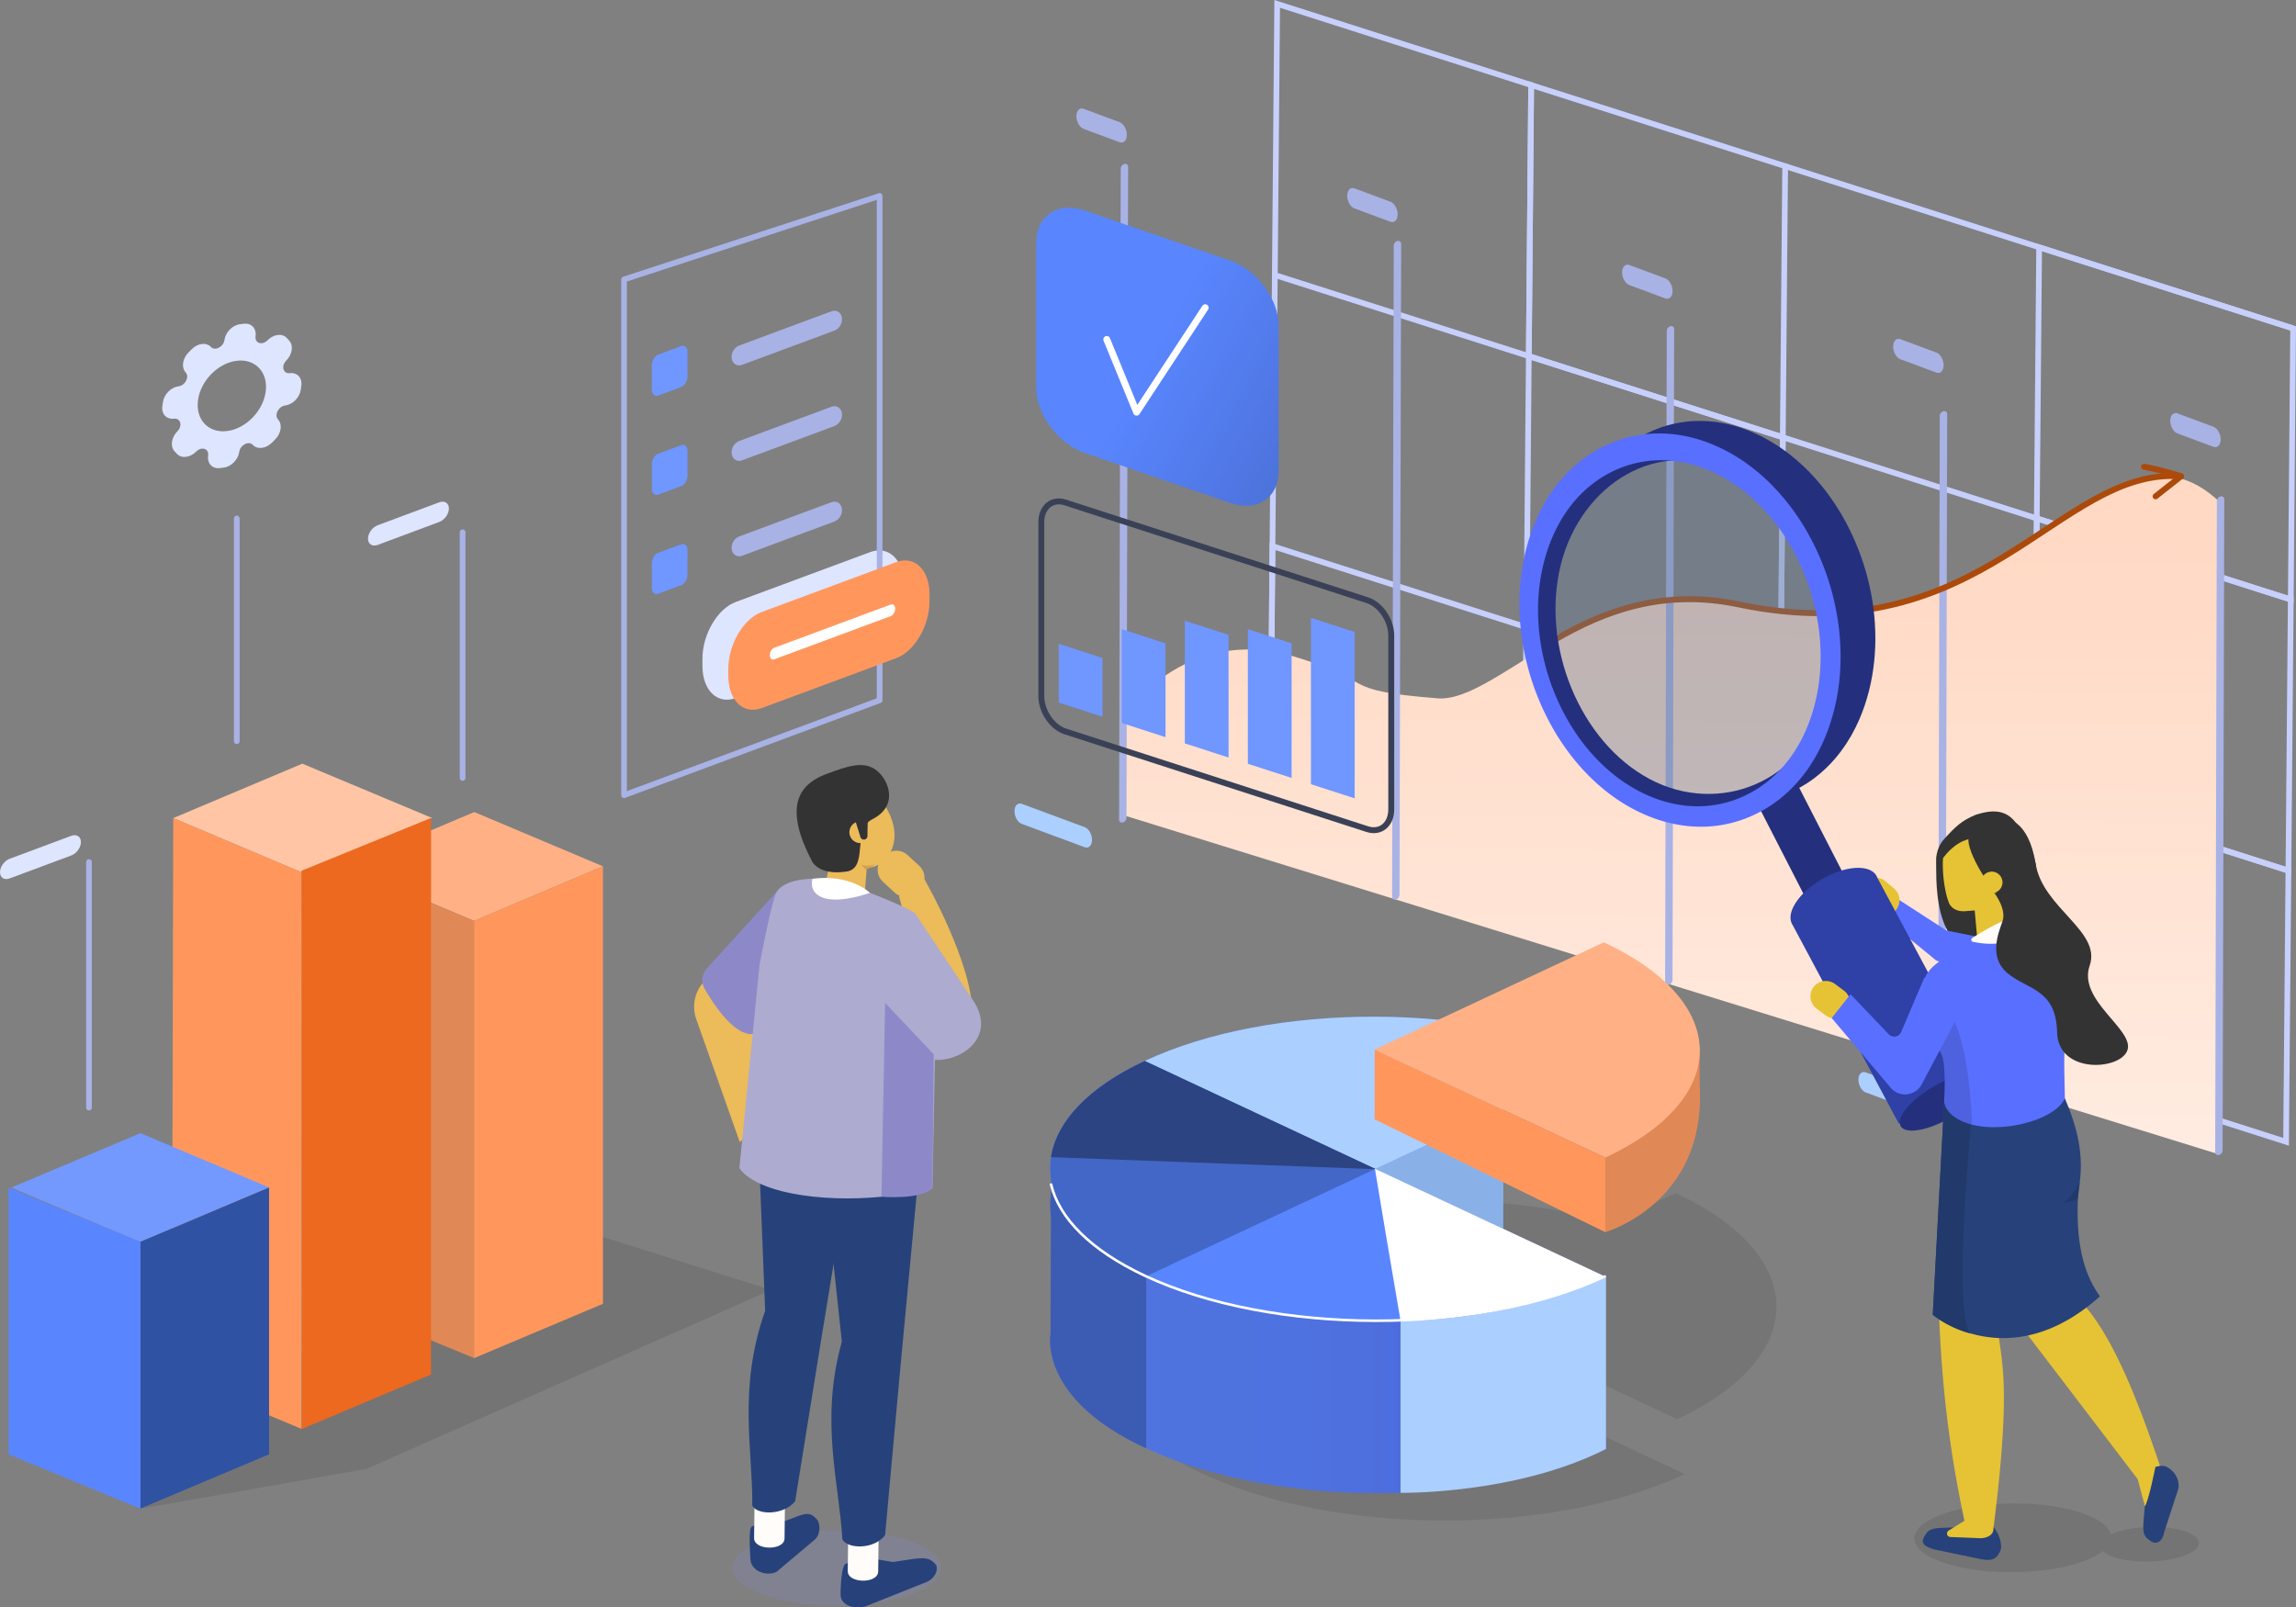 <svg xmlns="http://www.w3.org/2000/svg" xmlns:xlink="http://www.w3.org/1999/xlink" width="2388.263" height="1672.207" viewBox="0 0 2388.263 1672.207">
  <rect x="0" y="0" width="2388.263" height="1672.207" fill="#808080" stroke="none"/>
  <defs>
    <linearGradient id="linear-gradient" x1="0.484" y1="1.815" x2="0.506" y2="0.198" gradientUnits="objectBoundingBox">
      <stop offset="0" stop-color="#fff"/>
      <stop offset="1" stop-color="#ffd9c4"/>
    </linearGradient>
    <linearGradient id="linear-gradient-2" x1="0.291" y1="0.353" x2="1.708" y2="1.351" gradientUnits="objectBoundingBox">
      <stop offset="0.123" stop-color="#5986ff"/>
      <stop offset="0.541" stop-color="#4c71d9"/>
    </linearGradient>
    <linearGradient id="linear-gradient-3" y1="0.5" x2="1" y2="0.5" gradientUnits="objectBoundingBox">
      <stop offset="0" stop-color="#4f75e0"/>
      <stop offset="0.482" stop-color="#4e72df"/>
      <stop offset="0.758" stop-color="#4d6add"/>
      <stop offset="0.982" stop-color="#4c5cd9"/>
      <stop offset="1" stop-color="#4c5bd9"/>
    </linearGradient>
  </defs>
  <g id="img_fleet_analytics" transform="translate(-2040.693 -511.207)">
    <line id="Line_117" data-name="Line 117" y1="255.556" transform="translate(2133.24 1407.947)" fill="none" stroke="#a8b2e5" stroke-linecap="round" stroke-linejoin="round" stroke-width="5.932"/>
    <g id="Group_20177" data-name="Group 20177">
      <path id="Path_94238" data-name="Path 94238" d="M2186.814,2080.745l234.847-41.376,421.178-186.262-220.173-69.228-225.672,93.369Z" fill="#333" opacity="0.15"/>
      <path id="Path_94239" data-name="Path 94239" d="M2533.715,1469.181l134.161-56.747-133.827-56.419-134.277,56.6Z" fill="#ffb185"/>
      <path id="Path_94240" data-name="Path 94240" d="M2533.6,1924.17l134.277-56.6V1412.434L2533.6,1469.181Z" fill="#ff975d"/>
      <path id="Path_94241" data-name="Path 94241" d="M2534.105,1924.17l-137.111-56.6V1412.6l137.111,56.583Z" fill="#e18857"/>
      <path id="Path_94242" data-name="Path 94242" d="M2354.294,1418.685l135.861-56.5-134.983-56.514-134.277,56.6Z" fill="#ffc5a5"/>
      <path id="Path_94243" data-name="Path 94243" d="M2489.03,1362.178V1941.15l-134.277,56.6-.459-580.7Z" fill="#ec691f"/>
      <path id="Path_94244" data-name="Path 94244" d="M2354.294,1418.685l.1,579.061-134.841-56.6,1.337-578.884Z" fill="#ff975d"/>
    </g>
    <g id="Group_20178" data-name="Group 20178">
      <path id="Path_94245" data-name="Path 94245" d="M2186.425,1803.229l134.16-56.747-133.827-56.419-134.277,56.6Z" fill="#7399ff"/>
      <path id="Path_94246" data-name="Path 94246" d="M2186.308,2080.745l134.277-56.6V1746.482l-134.277,56.747Z" fill="#2f53a2"/>
      <path id="Path_94247" data-name="Path 94247" d="M2186.814,2080.745l-137.111-56.6v-277.49l137.11,56.57Z" fill="#5986ff"/>
    </g>
    <g id="Group_20180" data-name="Group 20180">
      <line id="Line_111" data-name="Line 111" x1="264.193" y1="84.4" transform="translate(4161.778 768.456)" fill="none" stroke="#c7d0fc" stroke-miterlimit="10" stroke-width="5.932"/>
      <path id="Path_94248" data-name="Path 94248" d="M3630.944,881.715l-264.193-84.4,2.449-282.059,264.193,84.4Z" fill="none" stroke="#c7d0fc" stroke-miterlimit="10" stroke-width="5.932"/>
      <path id="Path_94249" data-name="Path 94249" d="M3895.137,966.115l-264.193-84.4,2.449-282.059,264.193,84.4Z" fill="none" stroke="#c7d0fc" stroke-miterlimit="10" stroke-width="5.932"/>
      <path id="Path_94250" data-name="Path 94250" d="M4423.522,1134.914l-264.193-84.4,2.449-282.059,264.193,84.4Z" fill="none" stroke="#c7d0fc" stroke-miterlimit="10" stroke-width="5.932"/>
      <line id="Line_112" data-name="Line 112" x1="2.449" y2="282.059" transform="translate(3364.303 797.316)" fill="none" stroke="#c7d0fc" stroke-miterlimit="10" stroke-width="5.932"/>
      <path id="Path_94251" data-name="Path 94251" d="M3892.688,1248.174l-264.193-84.4,2.449-282.059,264.193,84.4Z" fill="none" stroke="#c7d0fc" stroke-miterlimit="10" stroke-width="5.932"/>
      <path id="Path_94252" data-name="Path 94252" d="M4156.881,1332.573l-264.193-84.4,2.449-282.059,264.192,84.4Z" fill="none" stroke="#c7d0fc" stroke-miterlimit="10" stroke-width="5.932"/>
      <path id="Path_94253" data-name="Path 94253" d="M4421.074,1416.973l-264.193-84.4,2.449-282.059,264.193,84.4Z" fill="none" stroke="#c7d0fc" stroke-miterlimit="10" stroke-width="5.932"/>
      <line id="Line_113" data-name="Line 113" x1="2.449" y2="282.059" transform="translate(3361.854 1079.375)" fill="none" stroke="#c7d0fc" stroke-miterlimit="10" stroke-width="5.932"/>
      <path id="Path_94254" data-name="Path 94254" d="M3626.047,1445.833l-264.193-84.4,2.449-282.059,264.193,84.4Z" fill="none" stroke="#c7d0fc" stroke-miterlimit="10" stroke-width="5.932"/>
      <path id="Path_94255" data-name="Path 94255" d="M3890.24,1530.233l-264.193-84.4,2.449-282.059,264.193,84.4Z" fill="none" stroke="#c7d0fc" stroke-miterlimit="10" stroke-width="5.932"/>
      <path id="Path_94256" data-name="Path 94256" d="M4154.432,1614.632l-264.193-84.4,2.449-282.059,264.193,84.4Z" fill="none" stroke="#c7d0fc" stroke-miterlimit="10" stroke-width="5.932"/>
      <path id="Path_94257" data-name="Path 94257" d="M4418.625,1699.032l-264.193-84.4,2.449-282.059,264.193,84.4Z" fill="none" stroke="#c7d0fc" stroke-miterlimit="10" stroke-width="5.932"/>
    </g>
    <line id="Line_114" data-name="Line 114" x1="264.193" y1="84.4" transform="translate(3897.586 684.057)" fill="none" stroke="#c7d0fc" stroke-miterlimit="10" stroke-width="5.932"/>
    <path id="Path_94258" data-name="Path 94258" d="M3208.853,1257.172s63.1-97.8,178.927-62.7c88.552,26.83,41.948,34.743,148.233,43.205,62.669,4.99,160.353-131.749,314.909-96.325,279.827,64.134,378.163-223.233,499.549-107.066l-1.711,677.768L3208.6,1359.057Z" fill="url(#linear-gradient)"/>
    <path id="Path_94259" data-name="Path 94259" d="M3208.578,1366.85a3.021,3.021,0,0,1-3.846-3.117l1.709-677.11a5.231,5.231,0,0,1,3.867-4.874,3.023,3.023,0,0,1,3.847,3.118l-1.709,677.11A5.23,5.23,0,0,1,3208.578,1366.85Z" fill="#a8b2e5"/>
    <path id="Path_94260" data-name="Path 94260" d="M3492.578,1446.994a3.023,3.023,0,0,1-3.847-3.118l1.71-677.109a5.228,5.228,0,0,1,3.867-4.874,3.022,3.022,0,0,1,3.847,3.117l-1.71,677.11A5.228,5.228,0,0,1,3492.578,1446.994Z" fill="#a8b2e5"/>
    <path id="Path_94261" data-name="Path 94261" d="M3776.562,1535.63a3.023,3.023,0,0,1-3.847-3.118l1.71-677.11a5.228,5.228,0,0,1,3.867-4.874,3.023,3.023,0,0,1,3.847,3.118l-1.71,677.11A5.228,5.228,0,0,1,3776.562,1535.63Z" fill="#a8b2e5"/>
    <path id="Path_94262" data-name="Path 94262" d="M4060.547,1624.095a3.023,3.023,0,0,1-3.847-3.118l1.71-677.11a5.23,5.23,0,0,1,3.867-4.874,3.022,3.022,0,0,1,3.846,3.118l-1.709,677.11A5.23,5.23,0,0,1,4060.547,1624.095Z" fill="#a8b2e5"/>
    <path id="Path_94263" data-name="Path 94263" d="M4348.758,1712.75a3.022,3.022,0,0,1-3.847-3.118l1.71-677.109a5.228,5.228,0,0,1,3.867-4.874,3.023,3.023,0,0,1,3.847,3.118l-1.71,677.109A5.228,5.228,0,0,1,4348.758,1712.75Z" fill="#a8b2e5"/>
    <path id="Path_94264" data-name="Path 94264" d="M4343.08,976.042l-37.444-13.911c-4.142-1.539-7.519-7.49-7.505-13.225h0c.015-5.735,3.416-9.168,7.558-7.629l37.443,13.911c4.142,1.539,7.52,7.49,7.505,13.225h0C4350.623,974.148,4347.222,977.581,4343.08,976.042Z" fill="#a8b2e5"/>
    <path id="Path_94265" data-name="Path 94265" d="M4054.837,898.81,4017.394,884.9c-4.142-1.539-7.52-7.491-7.505-13.226h0c.014-5.735,3.415-9.168,7.557-7.629l37.444,13.911c4.142,1.539,7.519,7.49,7.505,13.225h0C4062.38,896.915,4058.98,900.349,4054.837,898.81Z" fill="#a8b2e5"/>
    <path id="Path_94266" data-name="Path 94266" d="M3772.942,821.676,3735.5,807.765c-4.142-1.539-7.519-7.49-7.505-13.225h0c.015-5.735,3.416-9.168,7.558-7.629L3773,800.822c4.142,1.539,7.519,7.49,7.5,13.225h0C3780.485,819.782,3777.084,823.215,3772.942,821.676Z" fill="#a8b2e5"/>
    <path id="Path_94267" data-name="Path 94267" d="M3486.983,741.907,3449.539,728c-4.142-1.539-7.519-7.491-7.505-13.226h0c.015-5.735,3.416-9.168,7.558-7.629l37.443,13.911c4.143,1.539,7.52,7.49,7.505,13.225h0C3494.526,740.012,3491.125,743.445,3486.983,741.907Z" fill="#a8b2e5"/>
    <path id="Path_94268" data-name="Path 94268" d="M3205.263,659.169l-37.444-13.911c-4.142-1.539-7.519-7.49-7.505-13.225h0c.015-5.735,3.416-9.169,7.558-7.63l37.443,13.911c4.142,1.539,7.52,7.491,7.505,13.225h0C3212.806,657.274,3209.405,660.708,3205.263,659.169Z" fill="#a8b2e5"/>
    <path id="Path_94270" data-name="Path 94270" d="M4046.945,1651.1l-37.444-13.91c-.118-.044-.227-.044-.344-.08l-27.8-10.33c-4.142-1.538-7.543,1.895-7.557,7.63s3.362,11.686,7.505,13.225l37.443,13.911c.119.044.231.044.348.08l27.8,10.329c4.143,1.539,7.543-1.9,7.558-7.629S4051.087,1652.638,4046.945,1651.1Z" fill="#abcfff"/>
    <path id="Path_94271" data-name="Path 94271" d="M3169.1,1371.748l-37.444-13.91c-.118-.044-.227-.044-.344-.08l-27.805-10.33c-4.142-1.538-7.543,1.9-7.557,7.63s3.362,11.686,7.5,13.225l37.443,13.911c.119.044.231.044.348.08l27.8,10.329c4.143,1.539,7.543-1.9,7.558-7.629S3173.24,1373.287,3169.1,1371.748Z" fill="#abcfff"/>
    <path id="Path_94272" data-name="Path 94272" d="M3462.918,1373.759l-314.134-101.641c-13.713-4.437-24.933-20.942-24.933-36.677V1054.485c0-15.735,11.22-24.98,24.933-20.543l314.134,101.642c13.714,4.437,24.933,20.942,24.933,36.677v180.956C3487.851,1368.952,3476.632,1378.2,3462.918,1373.759Z" fill="none" stroke="#3a4157" stroke-linecap="round" stroke-linejoin="round" stroke-width="6.168"/>
    <path id="Path_94273" data-name="Path 94273" d="M3187.464,1256.846l-45.481-14.716v-61.174l45.481,14.716Z" fill="#7096ff"/>
    <path id="Path_94274" data-name="Path 94274" d="M3253.042,1278.064l-45.481-14.716v-97.577l45.481,14.716Z" fill="#7096ff"/>
    <path id="Path_94275" data-name="Path 94275" d="M3318.619,1299.282l-45.481-14.716V1156.925l45.481,14.716Z" fill="#7096ff"/>
    <path id="Path_94276" data-name="Path 94276" d="M3384.2,1320.5l-45.481-14.716V1165.73l45.481,14.716Z" fill="#7096ff"/>
    <path id="Path_94277" data-name="Path 94277" d="M3449.774,1341.719,3404.293,1327V1153.956l45.481,14.716Z" fill="#7096ff"/>
    <path id="Path_94278" data-name="Path 94278" d="M3320.278,1034.47l-151.252-52.09c-27.746-9.555-50.447-40.074-50.447-67.821V763.308c0-27.746,22.7-42.63,50.447-33.074l151.252,52.089c27.746,9.556,50.447,40.075,50.447,67.821V1001.4C3370.725,1029.142,3348.024,1044.025,3320.278,1034.47Z" fill="url(#linear-gradient-2)"/>
    <path id="Path_94279" data-name="Path 94279" d="M3191.922,864.305l31.056,75.734,71.365-108.718" fill="none" stroke="#fff" stroke-linecap="round" stroke-linejoin="round" stroke-width="7.138"/>
    <path id="Path_94280" data-name="Path 94280" d="M3658.376,1176.495c50.029-29.034,111.6-53.119,190.707-36.548,253.634,53.132,332.321-143.152,460.218-133.219" fill="none" stroke="#ab4a0a" stroke-linecap="round" stroke-linejoin="round" stroke-width="6.168"/>
    <path id="Path_94281" data-name="Path 94281" d="M4270.934,996.795c19.311,3.507,40.654,10.461,38.367,9.933l-26.378,20.824" fill="none" stroke="#ab4a0a" stroke-linecap="round" stroke-linejoin="round" stroke-width="6.168"/>
    <path id="Path_94282" data-name="Path 94282" d="M3785.261,1987.635c138.32-64.779,137.616-170.135-1.573-235.321l-65.341,30.6c-136.185-37.119-313.122-28.614-429.132,25.716-138.32,64.779-137.616,170.136,1.573,235.321s364.154,65.515,502.474.737L3541.239,1926.66l56.912-26.653Z" fill="#333" opacity="0.14"/>
    <path id="Path_94283" data-name="Path 94283" d="M2847.276,1441.891l-75.754,92.125a38.668,38.668,0,0,0-6.583,37.463l45.286,127.911,29.063-26.693.015-115.093Z" fill="#ecbb5a"/>
    <path id="Path_94284" data-name="Path 94284" d="M2852.3,1434.789l-76.447,84.068a17.818,17.818,0,0,0-2.269,20.885c12.466,21.664,41.238,64.142,63.675,40.194C2866.744,1548.47,2852.3,1434.789,2852.3,1434.789Z" fill="#8d89c9"/>
    <ellipse id="Ellipse_860" data-name="Ellipse 860" cx="108.684" cy="39.45" rx="108.684" ry="39.45" transform="translate(2802.293 2102.809)" fill="#8288d4" opacity="0.21" style="mix-blend-mode: multiply;isolation: isolate"/>
    <path id="Path_94285" data-name="Path 94285" d="M2832.958,2090.515l24.617,2.859c16.215-5.611,23.69-11.188,31.276-3.147l2.15,2.279c3.488,5.828,2.561,16-2.837,20.427l-39.777,33.488c-8.287,4.352-24.023,1.1-26.922-10.974,0,0-2.773-33.972,1.038-35.835C2830.156,2095.87,2826.33,2094,2832.958,2090.515Z" fill="#27427a"/>
    <path id="Path_94286" data-name="Path 94286" d="M2856.756,2111.64c-.157,13.016-31.819,12.635-31.663-.382l.51-42.3,31.662.381Z" fill="#fffcfa"/>
    <path id="Path_94287" data-name="Path 94287" d="M2867.792,2073.009c-12.046,14.753-39.394,14.529-44.6,4.542.634-58.932-15.172-121.668,13.4-202.71l-9.757-245.764,109.658,21.869-42.534,259.485Z" fill="#27427a"/>
    <path id="Path_94288" data-name="Path 94288" d="M2937.587,2130.844l31.922,5.348c23.384-3.169,35.1-7.3,42.688.742l2.15,2.279c2.818,5.6-1.618,14.576-10.207,17.915l-63.567,25.382c-12.418,2.945-25.455-1.338-25.523-12.445,0,0,.068-31.056,5.736-32.286C2932.167,2135.307,2927.654,2133.2,2937.587,2130.844Z" fill="#27427a"/>
    <path id="Path_94289" data-name="Path 94289" d="M2954.174,2146.038c-.156,13.017-31.819,12.636-31.662-.381l.509-42.3,31.662.381Z" fill="#fffcfa"/>
    <path id="Path_94290" data-name="Path 94290" d="M2961.362,2108.205c-11.068,14.973-38.522,14.725-44.436,4.579-3.433-59.846-23.622-123.568-.551-205.846l-26.756-249.585,111.532,22.29-24.761,263.48Z" fill="#27427a"/>
    <path id="Path_94291" data-name="Path 94291" d="M2971.171,1380.07c.058,25.64-22.844,41.549-42.236,30.411s-35.159-40.954-35.216-66.594,15.617-37.4,35.009-26.259S2971.114,1354.429,2971.171,1380.07Z" fill="#ecbb5a"/>
    <path id="Path_94292" data-name="Path 94292" d="M2912.23,1460.8l-2.64-.6a16.672,16.672,0,0,1-12.532-19.888l11.4-50.27a16.671,16.671,0,0,1,19.886-12.533l2.64.6A16.672,16.672,0,0,1,2943.519,1398l-3.856,49.915C2937.641,1456.83,2921.145,1462.824,2912.23,1460.8Z" fill="#ecbb5a"/>
    <path id="Path_94293" data-name="Path 94293" d="M2884.407,1405.3s5.294,17.122,36.643,12.637c23.658-3.384,5.4-43.594,26.83-54.337,28.975-14.524,16.515-42.939,3.234-51.942s-29.62-3.077-49.747,4.34C2880.076,1323.848,2851.292,1341.379,2884.407,1405.3Z" fill="#333"/>
    <path id="Path_94294" data-name="Path 94294" d="M2946.825,1376.96a11.288,11.288,0,1,1-11.313-11.263A11.287,11.287,0,0,1,2946.825,1376.96Z" fill="#ecbb5a"/>
    <path id="Path_94295" data-name="Path 94295" d="M2940.956,1415.747l-4.287-5.194s5.9,3.255,14.289-.383A21.738,21.738,0,0,1,2940.956,1415.747Z" fill="#cea24a"/>
    <path id="Path_94296" data-name="Path 94296" d="M2939.889,1384.584h0a3.777,3.777,0,0,1-4.328-3.1l-7.4-23.733c-.337-2.043,5.043-.993,7.087-1.329h0c2.043-.336,7.854-2.375,8.191-.332l-.451,24.171A3.776,3.776,0,0,1,2939.889,1384.584Z" fill="#333"/>
    <path id="Rectangle_4790" data-name="Rectangle 4790" d="M17.126,0h3.56A17.126,17.126,0,0,1,37.812,17.126v16.4A17.127,17.127,0,0,1,20.685,50.653H17.126A17.126,17.126,0,0,1,0,33.527v-16.4A17.126,17.126,0,0,1,17.126,0Z" transform="translate(2946.543 1416.941) rotate(-47.283)" fill="#ecbb5a"/>
    <path id="Path_94297" data-name="Path 94297" d="M3002.264,1425.886s51.356,89.164,49.826,141.99c-.923,31.855-40.582,11.261-40.582,11.261l-35.719-135.8Z" fill="#ecbb5a"/>
    <path id="Path_94298" data-name="Path 94298" d="M2939.2,1522.565l55.656,80.27c11.841,27,89.062,1.751,59.768-48.294-1.125-1.922-61.112-91.681-61.112-91.681S2940.754,1483.019,2939.2,1522.565Z" fill="#adabd0"/>
    <path id="Path_94299" data-name="Path 94299" d="M2830.766,1514.794,2809.8,1726.237s10.813,22.734,76.858,29.857,123.988-8.8,123.988-8.8l3.715-196.867-20.844-87.564s3.329-2.764-47.9-22.845l-59.788-14.615s-32.5-.315-38.546,16.491S2830.766,1514.794,2830.766,1514.794Z" fill="#adabd0"/>
    <path id="Path_94300" data-name="Path 94300" d="M2885.822,1425.4s-5.056,15.231,12.857,20.3,46.931-5.685,46.931-5.685S2925.477,1420.153,2885.822,1425.4Z" fill="#fff"/>
    <path id="Path_94301" data-name="Path 94301" d="M3010.644,1747.291l1.339-139.256-50.579-53.451-3.854,201.6S2998.253,1759.664,3010.644,1747.291Z" fill="#8d89c9"/>
    <path id="Path_94302" data-name="Path 94302" d="M4055.348,1401.909s-9.5,102.846,46.06,96.323,43.126-81.815,43.126-81.815Z" fill="#333"/>
    <path id="Path_94303" data-name="Path 94303" d="M4015.642,1447.079l49.653,32.122,37.519,7.507-13.588,34.734-34.538-11.026-49.232-40.393Z" fill="#596fff"/>
    <path id="Path_94304" data-name="Path 94304" d="M3979.393,1429.954h0a16.07,16.07,0,0,1,22.565-1.958l8.842,7.427a16.064,16.064,0,0,1,1.959,22.576h0a16.069,16.069,0,0,1-22.564,1.958l-8.843-7.427A16.065,16.065,0,0,1,3979.393,1429.954Z" fill="#e6c334"/>
    <g id="Group_20189" data-name="Group 20189">
      <path id="Path_94305" data-name="Path 94305" d="M3940.371,1159.04c25.212,118.61-53.274,187.158-138.155,189.83s-160.644-77.985-169.224-180.153,53.275-187.158,138.155-189.831S3919.054,1058.753,3940.371,1159.04Z" fill="#637a94" opacity="0.4" style="mix-blend-mode: multiply;isolation: isolate"/>
      <path id="Path_94306" data-name="Path 94306" d="M3968.2,1439.907l-30.856,41.5-72.671-141.667,37.444-28.658Z" fill="#24307d"/>
      <path id="Path_94307" data-name="Path 94307" d="M4083.393,1592.228l.05-.027-89.956-167.853-.007,0c-2.521-7.116-10.775-11.178-23.578-10.187-22.3,1.727-49.863,18.08-61.564,36.527-6.056,9.547-6.635,17.76-2.731,23.246l-.012.006,21.039,39.345-.013.008,89.245,166.894,88.6-48.638Z" fill="#2f40a6"/>
      <ellipse id="Ellipse_861" data-name="Ellipse 861" cx="50.119" cy="18.447" rx="50.119" ry="18.447" transform="translate(4008.469 1666.826) rotate(-30.154)" fill="#24307d"/>
      <path id="Path_94308" data-name="Path 94308" d="M3840.3,987.849c-84.906-45.482-174.063-1.582-199.141,98.054s23.423,217.273,108.33,262.754,174.064,1.581,199.141-98.055S3925.209,1033.329,3840.3,987.849Zm98.2,252.6c-21.3,84.63-110.048,119.67-182.168,81.038s-113.315-138.552-92.015-223.182,103.322-133.543,175.441-94.912S3959.8,1155.819,3938.5,1240.449Z" fill="#24307d"/>
      <path id="Path_94309" data-name="Path 94309" d="M3990.894,1190.749c.146-2.183.278-4.367.361-6.555.014-.39.011-.782.024-1.172.034-1.042.044-2.084.065-3.126.025-1.267.074-2.534.079-3.8,0-.7-.025-1.41-.029-2.115-.005-1.131-.023-2.262-.044-3.393-.017-.871-.009-1.742-.035-2.613-.032-1.047-.1-2.093-.148-3.139-.049-1.133-.095-2.265-.16-3.4-.032-.559-.043-1.118-.079-1.677-.095-1.488-.238-2.974-.36-4.46-.079-.964-.142-1.928-.232-2.89-.026-.272-.04-.544-.066-.815q-.389-3.994-.905-7.978c0-.032-.009-.063-.013-.095-.032-.242-.074-.483-.106-.724-.312-2.349-.646-4.695-1.023-7.034-.06-.37-.134-.736-.195-1.1-.147-.886-.313-1.768-.469-2.652-.223-1.259-.427-2.522-.668-3.777-.155-.8-.337-1.6-.5-2.4q-.3-1.462-.606-2.921c-.152-.712-.286-1.428-.444-2.139-.317-1.421-.671-2.832-1.012-4.247-.181-.754-.351-1.509-.538-2.261-.067-.267-.124-.537-.192-.8q-.941-3.713-1.991-7.4c-.03-.105-.064-.208-.094-.313-.2-.7-.429-1.4-.637-2.106-.558-1.889-1.11-3.78-1.711-5.655-.094-.295-.2-.584-.3-.879-.5-1.542-1.039-3.068-1.567-4.6-.423-1.227-.815-2.466-1.256-3.685-.081-.222-.178-.436-.259-.658q-2.163-5.934-4.612-11.736c-.138-.327-.251-.665-.39-.992-.417-.979-.876-1.936-1.3-2.91-.7-1.586-1.4-3.171-2.125-4.74-.646-1.391-1.316-2.765-1.986-4.142-.753-1.547-1.508-3.091-2.29-4.62-.257-.5-.493-1.02-.754-1.521-.625-1.2-1.286-2.383-1.93-3.574-.44-.815-.871-1.638-1.322-2.448q-2.116-3.813-4.349-7.544c-.014-.022-.026-.045-.039-.068l0,0-.04-.062q-2.558-4.243-5.283-8.358c-.081-.122-.154-.249-.234-.371-1.323-2-2.691-3.955-4.069-5.9-.277-.392-.539-.8-.819-1.188-.017-.023-.032-.047-.048-.07q-2.468-3.442-5.047-6.778c-.085-.11-.176-.215-.261-.324-.526-.678-1.075-1.332-1.607-2-1.1-1.38-2.182-2.769-3.307-4.118-.211-.254-.435-.495-.648-.748-.762-.907-1.547-1.789-2.322-2.681-.858-.987-1.7-1.995-2.569-2.964-.323-.359-.663-.7-.988-1.054-.852-.934-1.722-1.846-2.589-2.763-.746-.789-1.472-1.6-2.229-2.378-.428-.439-.876-.852-1.307-1.286-.943-.95-1.9-1.882-2.858-2.812-.665-.645-1.311-1.317-1.984-1.953-.528-.5-1.077-.963-1.608-1.454q-1.455-1.344-2.933-2.654c-.6-.531-1.178-1.088-1.782-1.611-.65-.564-1.325-1.091-1.982-1.646-.972-.82-1.947-1.635-2.932-2.434-.508-.412-1-.848-1.511-1.255-.831-.66-1.687-1.277-2.527-1.922-.925-.711-1.848-1.426-2.784-2.118-.377-.279-.742-.577-1.12-.852-1.141-.83-2.311-1.61-3.468-2.412-.794-.55-1.578-1.118-2.38-1.655-.205-.138-.4-.288-.61-.425q-3.157-2.1-6.392-4.055c-.019-.012-.038-.022-.057-.033-.158-.095-.32-.181-.478-.276-1.952-1.172-3.92-2.316-5.914-3.409q-.751-.413-1.508-.818-2.454-1.314-4.911-2.529c-.624-.308-1.248-.578-1.872-.876q-1.275-.61-2.548-1.193c-.658-.3-1.316-.633-1.974-.924-1.059-.468-2.118-.881-3.177-1.322-.76-.316-1.52-.646-2.28-.948-.312-.124-.624-.268-.937-.39q-3.189-1.245-6.375-2.327l-.036-.012q-3.253-1.105-6.5-2.043c-.283-.082-.564-.144-.847-.223-.786-.222-1.571-.414-2.357-.621-1.115-.294-2.231-.616-3.343-.881-.557-.132-1.11-.227-1.666-.352-.974-.219-1.947-.421-2.92-.618-.75-.152-1.5-.338-2.253-.477-.788-.146-1.571-.243-2.358-.374-.985-.165-1.969-.327-2.952-.469-.518-.075-1.04-.179-1.559-.248-.929-.123-1.85-.185-2.776-.288-1.15-.127-2.3-.26-3.445-.356-.4-.034-.811-.1-1.214-.126-.955-.072-1.9-.078-2.855-.128-1.24-.066-2.479-.138-3.713-.167-.364-.009-.732-.044-1.1-.049-.847-.013-1.682.04-2.527.044-1.485.008-2.968.019-4.444.079-.414.017-.835,0-1.248.022-1.642.083-3.275.2-4.9.35-.209.019-.417.048-.626.068-1.238.118-2.475.241-3.7.4-.784.1-1.559.233-2.339.347-.587.085-1.175.167-1.761.261-2.141.344-4.273.725-6.384,1.182-.067.014-.132.034-.2.048-.576.125-1.14.287-1.713.421-1.765.411-3.526.839-5.268,1.328-.85.239-1.687.517-2.532.774-1.119.341-2.248.653-3.357,1.026-.282.095-.554.217-.834.314-1.711.589-3.4,1.244-5.081,1.909-.821.324-1.651.618-2.465.96-2.481,1.044-4.935,2.156-7.35,3.364l-39.506,19.76c2.415-1.208,4.869-2.32,7.35-3.363.812-.342,1.642-.635,2.462-.959,1.685-.666,3.374-1.322,5.086-1.912,1.384-.476,2.782-.91,4.183-1.337.847-.257,1.686-.536,2.538-.775,1.742-.49,3.5-.917,5.268-1.329.573-.133,1.137-.295,1.713-.42,2.175-.474,4.371-.875,6.578-1.23.589-.1,1.181-.176,1.772-.263,2-.292,4.011-.549,6.035-.743.21-.02.418-.048.628-.067,2.038-.184,4.092-.289,6.151-.372,1.477-.06,2.963-.072,4.451-.079,1.2-.006,2.4-.024,3.612,0,1.235.029,2.477.1,3.718.167,1.355.071,2.71.14,4.071.255,1.141.1,2.288.228,3.433.355,1.448.16,2.9.327,4.35.537.979.142,1.96.3,2.94.467q2.3.386,4.617.852c.974.2,1.949.4,2.924.619,1.663.375,3.33.791,5,1.231.789.208,1.578.4,2.367.623,2.447.69,4.9,1.433,7.347,2.265l.02.007.016.006c2.437.828,4.876,1.747,7.314,2.717.758.3,1.515.63,2.273.946q2.58,1.074,5.159,2.249,1.27.582,2.54,1.189c2.264,1.084,4.528,2.2,6.787,3.408,2.518,1.348,5,2.77,7.45,4.243.148.088.3.168.448.258,2.389,1.444,4.741,2.958,7.066,4.517.8.534,1.575,1.1,2.364,1.644,1.546,1.072,3.087,2.154,4.6,3.275.933.689,1.852,1.4,2.773,2.11,1.361,1.045,2.714,2.1,4.049,3.185.984.8,1.957,1.611,2.927,2.43q1.9,1.6,3.765,3.259,1.477,1.311,2.934,2.653,1.816,1.679,3.594,3.409c.957.929,1.912,1.86,2.854,2.808,1.193,1.2,2.367,2.429,3.534,3.663.87.92,1.743,1.836,2.6,2.772,1.2,1.313,2.371,2.656,3.54,4,.779.9,1.568,1.782,2.334,2.692,1.343,1.6,2.652,3.227,3.953,4.865.533.671,1.082,1.325,1.608,2q2.739,3.529,5.358,7.176c.27.377.524.77.792,1.149,1.471,2.079,2.92,4.177,4.328,6.31q2.692,4.08,5.236,8.282c.029.05.062.1.091.146l.011.02c1.5,2.495,2.955,5.029,4.374,7.586.451.812.884,1.636,1.326,2.454q1.366,2.529,2.681,5.09c.781,1.528,1.536,3.071,2.288,4.616.671,1.38,1.343,2.758,1.99,4.152.726,1.564,1.423,3.145,2.119,4.726.572,1.3,1.147,2.6,1.7,3.912q2.439,5.8,4.61,11.733c.526,1.44,1.015,2.894,1.515,4.345.529,1.532,1.068,3.059,1.568,4.6.7,2.155,1.357,4.325,2,6.5.212.716.443,1.425.648,2.143q1.212,4.232,2.276,8.507c.188.752.357,1.508.538,2.261q.766,3.185,1.456,6.386.312,1.46.606,2.921.623,3.082,1.166,6.179c.157.884.322,1.766.469,2.652q.678,4.082,1.226,8.184c.03.225.068.449.1.674.384,2.959.706,5.924.985,8.893.09.966.154,1.933.233,2.9.167,2.039.321,4.078.437,6.119.065,1.14.112,2.279.161,3.419q.125,2.865.182,5.73.033,1.7.046,3.4c.01,1.977-.013,3.953-.052,5.928-.02,1.036-.03,2.072-.064,3.107q-.127,3.873-.385,7.738c-.025.377-.035.755-.062,1.132q-.316,4.421-.812,8.823c-.093.836-.209,1.668-.311,2.5-.257,2.1-.537,4.206-.854,6.3-.153,1.012-.318,2.022-.485,3.031q-.494,2.981-1.073,5.944c-.187.959-.365,1.918-.565,2.874-.588,2.816-1.212,5.625-1.915,8.415-.737,2.929-1.539,5.8-2.385,8.633-.241.806-.507,1.588-.756,2.385-.608,1.945-1.231,3.876-1.89,5.773-.381,1.1-.785,2.179-1.183,3.262-.592,1.61-1.195,3.209-1.824,4.783-.463,1.161-.941,2.306-1.423,3.447q-.921,2.178-1.888,4.307-.871,1.917-1.779,3.793-.929,1.922-1.9,3.8-1.135,2.208-2.324,4.356c-.62,1.122-1.244,2.237-1.884,3.335-1,1.723-2.042,3.406-3.095,5.07-.661,1.043-1.306,2.1-1.985,3.123-.342.513-.691,1.018-1.037,1.525q-1.774,2.6-3.627,5.089c-.242.324-.475.658-.719.979q-2.354,3.108-4.826,6.05l-.036.044q-2.472,2.93-5.065,5.679c-.349.37-.709.722-1.06,1.088q-1.962,2.046-3.986,3.994c-.542.521-1.089,1.033-1.638,1.543q-1.9,1.769-3.857,3.449c-.5.428-.988.866-1.49,1.285-1.776,1.485-3.576,2.925-5.41,4.3-.258.194-.525.372-.785.564q-2.392,1.769-4.849,3.412c-.6.4-1.2.785-1.8,1.173q-2.086,1.348-4.214,2.607c-.588.348-1.172.7-1.763,1.039-1.967,1.121-3.951,2.2-5.967,3.213l39.506-19.761c2.016-1.008,4-2.091,5.967-3.213.592-.337,1.175-.691,1.763-1.039q2.127-1.258,4.214-2.606c.6-.388,1.2-.774,1.8-1.173q2.455-1.646,4.849-3.413c.26-.191.526-.369.784-.563,1.835-1.377,3.635-2.818,5.411-4.3.5-.42.993-.858,1.49-1.286q1.953-1.681,3.857-3.448c.549-.511,1.1-1.022,1.638-1.543q2.025-1.947,3.986-3.994c.351-.366.711-.718,1.059-1.089.105-.11.213-.213.317-.324q2.424-2.6,4.749-5.355l.037-.043q2.318-2.751,4.532-5.651c.1-.13.193-.268.292-.4.245-.323.48-.658.723-.984q1.852-2.488,3.624-5.085c.346-.507.695-1.012,1.036-1.526.254-.38.518-.747.769-1.131.422-.644.8-1.338,1.217-1.992,1.053-1.664,2.091-3.346,3.095-5.07.267-.458.559-.885.823-1.347.367-.646.7-1.333,1.06-1.987q1.188-2.153,2.326-4.358c.31-.6.647-1.172.951-1.781.328-.657.624-1.35.945-2.016q.909-1.878,1.78-3.8c.3-.657.622-1.286.915-1.95.338-.771.643-1.576.972-2.356.483-1.141.961-2.287,1.425-3.447.236-.592.494-1.161.725-1.757.384-.991.728-2.02,1.1-3.025.4-1.085.8-2.164,1.184-3.265.153-.441.324-.865.475-1.309.5-1.464.948-2.969,1.414-4.461.25-.8.515-1.58.756-2.386.059-.2.127-.386.185-.583q1.107-3.742,2.086-7.6l.114-.451q.888-3.523,1.652-7.076c.095-.445.17-.9.263-1.34.2-.953.378-1.91.563-2.866.219-1.123.462-2.241.662-3.368.153-.86.272-1.727.414-2.589.167-1.007.331-2.014.484-3.024.1-.664.223-1.324.318-1.989.2-1.438.361-2.882.537-4.324.1-.829.218-1.656.31-2.487.03-.278.074-.555.1-.833q.417-3.9.7-7.825c0-.057.006-.114.01-.171C3990.859,1191.507,3990.869,1191.128,3990.894,1190.749Z" fill="#24307d"/>
      <path id="Path_94310" data-name="Path 94310" d="M3837.506,980.872c-41.332-22.14-85.472-24.742-124.276-7.352-41.888,18.781-72.194,57.881-85.337,110.1-25.614,101.758,24.191,222.382,111.019,268.893,25.313,13.559,51.674,19.793,77.221,18.593a129.435,129.435,0,0,0,47.056-11.241c41.887-18.78,72.194-57.88,85.34-110.1C3974.139,1148.008,3924.335,1027.381,3837.506,980.872Zm91.06,262.209c-11.567,45.95-38.233,80.354-75.089,96.879a113.912,113.912,0,0,1-41.4,9.891c-22.479,1.056-45.673-4.43-67.946-16.36-76.4-40.925-120.222-147.061-97.684-236.6,11.563-45.95,38.23-80.354,75.086-96.878,34.143-15.3,72.982-13.012,109.349,6.468C3907.278,1047.407,3951.1,1153.545,3928.566,1243.081Z" fill="#596fff"/>
    </g>
    <path id="Path_94311" data-name="Path 94311" d="M4058.253,2087.592c37.762-14.872,102.412-16.439,144.4-3.5,20.306,6.257,31.563,14.763,33.533,23.559a56.548,56.548,0,0,1,5.62-2.294c20.862-7.225,53.356-7.557,72.578-.743s17.892,18.2-2.969,25.421-53.356,7.557-72.578.742c-4.981-1.766-8.552-3.841-10.791-6.069-4.282,3.461-10.17,6.756-17.745,9.739-37.762,14.872-102.412,16.44-144.4,3.5S4020.49,2102.464,4058.253,2087.592Z" fill="#333" opacity="0.16"/>
    <path id="Path_94312" data-name="Path 94312" d="M4265.646,2051.787c2.2,16.515,23.24.708,23.023-11.9-28.016-84.93-57.569-153.651-90.985-181.62l-11.1-181.172-101.668-26.78,53.792,235.039Z" fill="#e6c334"/>
    <path id="Path_94313" data-name="Path 94313" d="M4100.892,2091.256l-23.905,8.785c-18.544.957-28.207-.528-32.9,6.793l-1.331,2.075c-4.694,7.321-1.094,11.039,9.7,14.161l48.552,10.123c14.167,2.889,17.688-1.827,21.057-10.427,0,0,2-10.694-7.888-23.356C4108.539,2092.19,4108.915,2091.629,4100.892,2091.256Z" fill="#27427a"/>
    <path id="Path_94314" data-name="Path 94314" d="M4086.127,2102.747c5.514,13.281,28.63,9.956,28.048-1.014,21.5-169.124,4.656-179,4.649-215.831-.006-41.137,7.2-85.634,35.022-164.11l-26.163,4.645a86.7,86.7,0,0,0-71.5,86.125C4057.06,1917.346,4063.548,2000.171,4086.127,2102.747Z" fill="#e6c334"/>
    <path id="Path_94315" data-name="Path 94315" d="M4062.954,1657.826l-11.836,221.246s79.281,65.618,173.9-19.25c-21.557-29.722-24.832-67.993-22.639-108.82,7.9-38.467-2.344-69.827-13.827-97.18Z" fill="#27427a"/>
    <path id="Path_94316" data-name="Path 94316" d="M4125.279,1508.827l2.58-.622a16.345,16.345,0,0,0,12.02-19.662l-11.851-49.125a16.343,16.343,0,0,0-19.662-12.02l-2.58.623a16.342,16.342,0,0,0-12.019,19.662l4.447,48.878C4100.316,1505.274,4116.567,1510.929,4125.279,1508.827Z" fill="#e6c334"/>
    <path id="Path_94317" data-name="Path 94317" d="M4188.55,1653.822c-.669-38.8-2.087-47.035,3.836-91.254,1.987-14.833.836-19.209,2.061-34.124,2.155-26.217-10.312-73.636-53.264-60.47l-3.848,2.779a91.125,91.125,0,0,0-18.243,7.371c-62.5,33.6-86.227,37.861-75.779,77.722,3.2,29.938,27.88,38.114,19.641,101.98C4076.644,1700.386,4174.7,1684.685,4188.55,1653.822Z" fill="#596fff"/>
    <path id="Path_94318" data-name="Path 94318" d="M4137.622,1464.537a7.549,7.549,0,0,1,9.284,8.466c-.888,5.9-4.362,13-15.034,16.819-14.778,5.292-31.152,2.867-39.038,1.134a2.14,2.14,0,0,1-.671-3.9C4100.917,1481.435,4121.946,1468.613,4137.622,1464.537Z" fill="#fffcfa"/>
    <path id="Path_94319" data-name="Path 94319" d="M4265.794,2053.205l5.893,24.972c-1.287,18.663-3.943,28.15,2.812,33.729l1.914,1.582c6.755,5.579,13.658,1.981,15.34-8l14.8-45.462c1.683-9.977-3.935-18.467-12.129-22.876,0,0-7.169-3.977-18.867,3.746C4267.854,2045.987,4267.139,2045.226,4265.794,2053.205Z" fill="#27427a"/>
    <path id="Path_94320" data-name="Path 94320" d="M4100.091,2111.42l-30.8-1.246a3.639,3.639,0,0,1-1.4-6.864l19.059-11.814Z" fill="#e6c334"/>
    <path id="Path_94321" data-name="Path 94321" d="M4282.732,2037.141s-7.139,36.256-11.045,41.036l-8.079-30.761,5.028-18.217Z" fill="#e6c334"/>
    <path id="Path_94322" data-name="Path 94322" d="M4204.021,1741.2s-10.592,19.876-18.665,20.615c0,0,10.553.727,16.692-3.584Z" fill="#223a6b"/>
    <path id="Path_94323" data-name="Path 94323" d="M4051.118,1879.072l11.836-221.246,28.689,16.216s-19.956,196.405-1.685,224.227C4089.958,1898.269,4070.713,1894.287,4051.118,1879.072Z" fill="#223a6b"/>
    <path id="Path_94324" data-name="Path 94324" d="M3927.037,1538.131h0a16.069,16.069,0,0,1,22.412-3.273l9.261,6.9a16.065,16.065,0,0,1,3.275,22.423h0a16.069,16.069,0,0,1-22.412,3.273l-9.261-6.9A16.065,16.065,0,0,1,3927.037,1538.131Z" fill="#e6c334"/>
    <path id="Path_94325" data-name="Path 94325" d="M4062.954,1657.826s2.573-38.811-2.821-50.037-26.886-59.033-26.886-59.033l11.915-15.2c13.785,23.165,41.625,24.489,46.817,147.62C4091.979,1681.178,4066.448,1675.884,4062.954,1657.826Z" fill="#4e62e0"/>
    <path id="Path_94326" data-name="Path 94326" d="M4080.89,1561.516l-41.317,77.845a19.58,19.58,0,0,1-32.244,3.465l-61.368-72.55,19.63-24.717,39.754,41.587a7.865,7.865,0,0,0,12.921-2.354l24.073-56.538Z" fill="#596fff"/>
    <path id="Path_94327" data-name="Path 94327" d="M4054.853,1408.463s-.839,42.921,24.614,47.955,17.476-81.021,17.476-81.021Z" fill="#333"/>
    <path id="Path_94328" data-name="Path 94328" d="M4122.32,1375.464c-7.151-10.092-16.845-11.333-25.171-4.746-8.988-3.134-23.431,4.122-31.572,17.47-6.824,11.187-4.165,45.54,2.267,62.031,2.862,7.338,10.8,9.423,16.792,8.921,13.13-1.1,16.286-.876,21.52-3.26,18.749-8.541,19.331-5.707,25.4-18.877C4140.669,1417.231,4132.749,1390.183,4122.32,1375.464Z" fill="#e6c334"/>
    <path id="Path_94329" data-name="Path 94329" d="M4089.311,1381.393c-6.617,7.344,17.271,53.572,41.543,72.323,0,0,38.311-7.8,25.692-50.4-15.708-53.03-39.723-27.922-39.723-27.922Z" fill="#333"/>
    <path id="Path_94330" data-name="Path 94330" d="M4125.047,1387.5c-22.492-5.047-44.142-13.5-68.861,24.02-3.241-4.2-1.336-18.37,6.377-26.945,11.972-13.308,18.628-19.79,33.468-25.832l3.667-1.056c22.148-6.376,35.6.231,44.164,21.125.753,1.837,6.11,9.9,6.514,11.479l-7.645-1.177C4145.965,1401.791,4137.694,1383.49,4125.047,1387.5Z" fill="#333"/>
    <path id="Path_94331" data-name="Path 94331" d="M4123.345,1426.6a11.158,11.158,0,1,1-13.419-8.3A11.158,11.158,0,0,1,4123.345,1426.6Z" fill="#e6c334"/>
    <path id="Path_94332" data-name="Path 94332" d="M3711.247,2018.571c-131.664,61.662-345.8,61.348-478.3-.7s-133.161-162.335-1.5-224,95.468-72.274,227.959-10.226l158.72,40.957,91.615,13.4Z" fill="url(#linear-gradient-3)"/>
    <path id="Path_94333" data-name="Path 94333" d="M3134,1715.015l-.582,183.973s-13.33,67.5,99.53,118.882V1877.639l-66.767-64.585-23.154-40.178Z" fill="#3c5cb3"/>
    <path id="Path_94334" data-name="Path 94334" d="M3710.5,1793.047s103.983-29.852,98.311-149.8c-.466-9.848-.079-42.208-.079-42.208-35.389-43.011-98.232,108.877-98.232,108.877Z" fill="#e18857"/>
    <path id="Path_94335" data-name="Path 94335" d="M3232.952,1877.639c-132.491-62.048-133.161-162.335-1.5-224l239.9,112.349-238.4,72.929Z" fill="#3c5cb3"/>
    <path id="Path_94336" data-name="Path 94336" d="M3604.387,1648.078c-132.491-62.048-241.268-56.1-372.932,5.565l239.9,112.349,133.036,72.929Z" fill="#89b1e8"/>
    <path id="Path_94337" data-name="Path 94337" d="M3711.247,1839.622c-131.664,61.662-345.8,61.348-478.3-.7s-133.161-162.335-1.5-224,345.8-61.348,478.294.7l-238.4,111.648Z" fill="#5986ff"/>
    <path id="Path_94338" data-name="Path 94338" d="M3232.952,1838.921c-132.491-62.048-133.161-162.335-1.5-224l239.9,112.349Z" fill="#4367c7"/>
    <path id="Path_94339" data-name="Path 94339" d="M3709.749,1615.626c-132.49-62.049-346.63-62.363-478.294-.7l239.9,112.349Z" fill="#abcfff"/>
    <path id="Path_94340" data-name="Path 94340" d="M3709,1491.482c132.491,62.049,133.161,162.335,1.5,224L3470.6,1603.13Z" fill="#ffb185"/>
    <path id="Path_94341" data-name="Path 94341" d="M3470.924,1727.474l.427-.2-239.9-112.349c-59.459,27.846-91.921,63.568-97.451,100.09C3243.247,1719.172,3393.173,1724.648,3470.924,1727.474Z" fill="#2c4482"/>
    <path id="Path_94342" data-name="Path 94342" d="M3470.923,1727.474l.427-.2,239.9,112.349c-59.459,27.845-135.737,43.048-213.72,45.638C3488.649,1834.1,3476.957,1763.886,3470.923,1727.474Z" fill="#fff"/>
    <path id="Path_94343" data-name="Path 94343" d="M3470.6,1603.13V1675.7l239.9,117.342v-77.568Z" fill="#ff975d"/>
    <path id="Path_94344" data-name="Path 94344" d="M3497.527,1885.261v178.952s120.179,2,213.72-45.642V1839.623S3618.518,1884.676,3497.527,1885.261Z" fill="#abcfff"/>
    <path id="Path_94345" data-name="Path 94345" d="M3710.012,1839.15c-131.664,61.661-345.8,61.347-478.295-.7-56.886-26.641-89.471-60.331-97.715-94.986" fill="none" stroke="#fff" stroke-linecap="round" stroke-linejoin="round" stroke-width="2.667"/>
    <path id="Path_94346" data-name="Path 94346" d="M2806.042,1237.375l139.894-51.91c19.077-7.079,34.685-33.682,34.685-59.118V1118.9c0-25.436-15.61-40.455-34.687-33.376l-139.894,51.91c-19.077,7.079-34.685,33.681-34.684,59.117V1204C2771.356,1229.434,2786.965,1244.454,2806.042,1237.375Z" fill="#dee5ff"/>
    <path id="Path_94347" data-name="Path 94347" d="M2955.671,715.044v524.67l-265.85,98.761V801.917Z" fill="none" stroke="#a8b2e5" stroke-linecap="round" stroke-linejoin="round" stroke-width="5.932"/>
    <path id="Path_94348" data-name="Path 94348" d="M2812.7,890.749l95.933-35.591a12.816,12.816,0,0,0,7.8-10.3h0c.905-7.181-4.6-12.121-10.9-9.784L2809.6,870.665a12.816,12.816,0,0,0-7.8,10.3h0C2800.9,888.147,2806.4,893.086,2812.7,890.749Z" fill="#a8b2e5"/>
    <path id="Path_94349" data-name="Path 94349" d="M2812.7,990.049l95.933-35.591a12.816,12.816,0,0,0,7.8-10.3h0c.905-7.181-4.6-12.12-10.9-9.783L2809.6,969.966a12.815,12.815,0,0,0-7.8,10.3h0C2800.9,987.447,2806.4,992.386,2812.7,990.049Z" fill="#a8b2e5"/>
    <path id="Path_94350" data-name="Path 94350" d="M2812.7,1089.349l95.933-35.591a12.815,12.815,0,0,0,7.8-10.3h0c.905-7.181-4.6-12.12-10.9-9.783l-95.933,35.591a12.816,12.816,0,0,0-7.8,10.3h0C2800.9,1086.747,2806.4,1091.686,2812.7,1089.349Z" fill="#a8b2e5"/>
    <path id="Path_94351" data-name="Path 94351" d="M2725.229,922.75l24.113-8.947c3.592-1.333,6.5-6.3,6.5-11.087V877.465c0-4.79-2.911-7.593-6.5-6.26l-24.113,8.948c-3.592,1.333-6.5,6.3-6.5,11.086v25.252C2718.725,921.281,2721.637,924.083,2725.229,922.75Z" fill="#7096ff"/>
    <path id="Path_94352" data-name="Path 94352" d="M2725.229,1025.837l24.113-8.947c3.592-1.333,6.5-6.3,6.5-11.087V980.552c0-4.79-2.911-7.593-6.5-6.26l-24.113,8.948c-3.592,1.333-6.5,6.3-6.5,11.086v25.252C2718.725,1024.368,2721.637,1027.17,2725.229,1025.837Z" fill="#7096ff"/>
    <path id="Path_94353" data-name="Path 94353" d="M2725.229,1128.924l24.113-8.947c3.592-1.333,6.5-6.3,6.5-11.087v-25.252c0-4.789-2.911-7.592-6.5-6.259l-24.113,8.948c-3.592,1.333-6.5,6.3-6.5,11.086v25.252C2718.725,1127.455,2721.637,1130.257,2725.229,1128.924Z" fill="#7096ff"/>
    <path id="Path_94354" data-name="Path 94354" d="M2832.983,1247.846l139.894-51.91c19.077-7.079,34.685-33.682,34.685-59.117v-7.452c0-25.436-15.61-40.455-34.687-33.376l-139.893,51.91c-19.078,7.079-34.686,33.682-34.685,59.117v7.452C2798.3,1239.906,2813.906,1254.925,2832.983,1247.846Z" fill="#ff975d"/>
    <path id="Path_94355" data-name="Path 94355" d="M2845.945,1197.151,2967.35,1152.1c2.477-.919,4.5-4.373,4.5-7.675h0c0-3.3-2.026-5.253-4.5-4.334l-121.405,45.049c-2.477.919-4.5,4.373-4.5,7.676h0C2841.442,1196.12,2843.468,1198.07,2845.945,1197.151Z" fill="#fff"/>
    <path id="Path_94356" data-name="Path 94356" d="M4115.044,1440.024s13.113,16.584,8.6,29.621-14.729,37.651,5.7,54.369,50.154,16.253,51.083,60.835,67.337,39.812,73.374,18.281-52.012-51.421-39.474-87.327-48.85-59.757-56.235-106.113-31.07-46.82-31.07-46.82l13.305,81.106Z" fill="#333"/>
    <line id="Line_115" data-name="Line 115" y1="255.556" transform="translate(2521.885 1064.945)" fill="none" stroke="#a8b2e5" stroke-linecap="round" stroke-linejoin="round" stroke-width="5.932"/>
    <line id="Line_116" data-name="Line 116" y2="231.789" transform="translate(2286.979 1050.516)" fill="none" stroke="#a8b2e5" stroke-linecap="round" stroke-linejoin="round" stroke-width="5.932"/>
    <path id="Path_94357" data-name="Path 94357" d="M2210.174,929.532l-.591,4.187c-1.147,8.138,4.267,13.983,12.094,13.054h0c6.914-.821,9.151,7.46,3.545,13.123h0c-6.346,6.412-7.662,15.742-2.939,20.839l2.431,2.624c4.723,5.1,13.695,4.032,20.041-2.378,5.606-5.664,13.457-3.056,12.443,4.133-1.147,8.137,4.267,13.981,12.094,13.052l4.028-.478c7.827-.929,15.1-8.279,16.25-16.417h0c1.014-7.189,9.881-11.782,14.053-7.278h0c4.723,5.1,13.7,4.032,20.042-2.379l3.266-3.3c6.345-6.412,7.661-15.741,2.938-20.839h0c-4.172-4.5.516-13.606,7.43-14.426,7.827-.929,15.1-8.279,16.25-16.417l.59-4.189c1.148-8.138-4.267-13.982-12.093-13.053h0c-6.914.821-9.151-7.46-3.545-13.124h0c6.346-6.411,7.661-15.74,2.938-20.838l-2.43-2.623c-4.723-5.1-13.7-4.033-20.042,2.378h0c-5.606,5.663-13.458,3.055-12.444-4.134h0c1.147-8.138-4.267-13.982-12.094-13.053l-4.028.478c-7.827.929-15.1,8.279-16.249,16.417h0c-1.014,7.189-9.881,11.781-14.053,7.278h0c-4.723-5.1-13.7-4.032-20.042,2.379l-3.266,3.3c-6.346,6.411-7.661,15.74-2.938,20.838h0c4.172,4.5-.516,13.606-7.43,14.426h0C2218.6,914.043,2211.321,921.394,2210.174,929.532Zm36.517-2.276c2.848-20.2,20.9-38.437,40.327-40.743s32.862,12.2,30.014,32.4-20.9,38.437-40.327,40.743S2243.843,947.453,2246.691,927.256Z" fill="#dee5ff"/>
    <path id="Path_94358" data-name="Path 94358" d="M2497.632,1054.191l-64.164,23.921c-5.5,2.052-10.006-.87-10.006-6.492h0c0-5.623,4.5-11.9,10.006-13.953l64.164-23.922c5.5-2.051,10.006.87,10.006,6.493h0C2507.638,1045.86,2503.135,1052.139,2497.632,1054.191Z" fill="#dee5ff"/>
    <path id="Path_94359" data-name="Path 94359" d="M2114.863,1401.154l-64.164,23.921c-5.5,2.052-10.006-.87-10.006-6.492h0c0-5.623,4.5-11.9,10.006-13.953l64.164-23.921c5.5-2.052,10.006.87,10.006,6.492h0C2124.869,1392.824,2120.366,1399.1,2114.863,1401.154Z" fill="#dee5ff"/>
  </g>
</svg>
